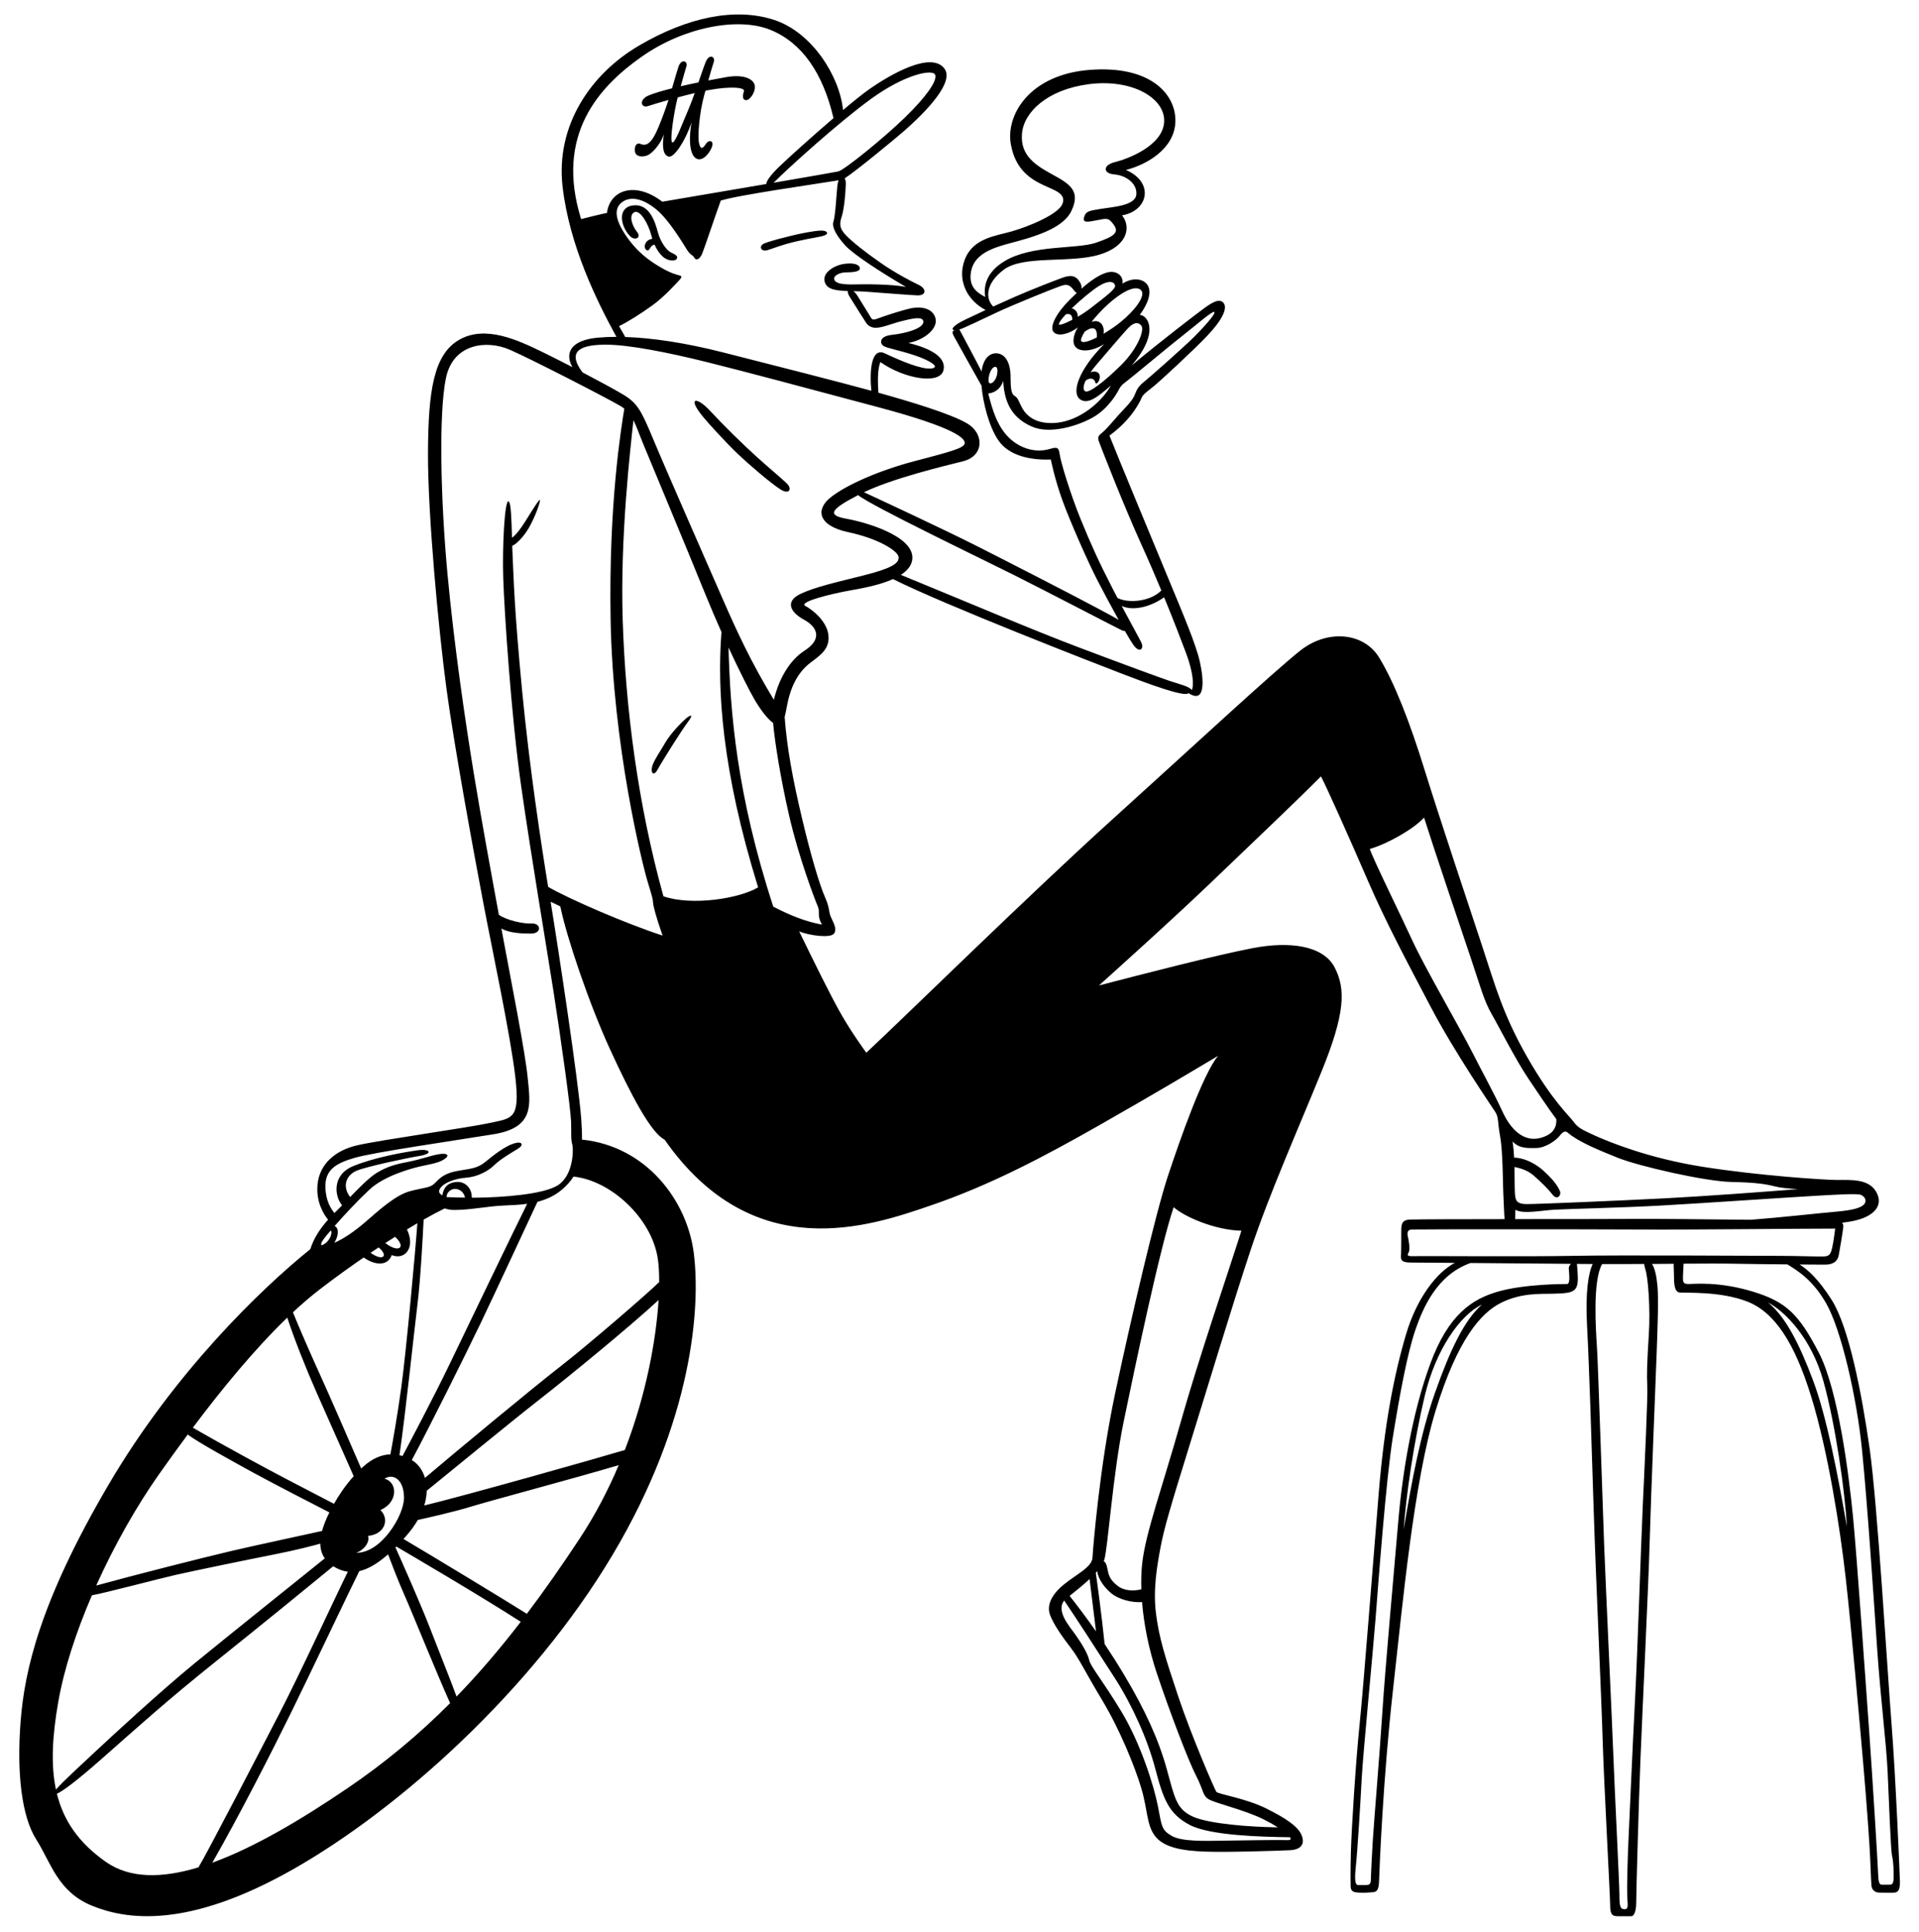 <?xml version="1.0" encoding="utf-8"?>
<!-- Generator: Adobe Illustrator 15.1.0, SVG Export Plug-In . SVG Version: 6.00 Build 0)  -->
<!DOCTYPE svg PUBLIC "-//W3C//DTD SVG 1.1//EN" "http://www.w3.org/Graphics/SVG/1.1/DTD/svg11.dtd">
<svg version="1.1" id="Layer_1" xmlns="http://www.w3.org/2000/svg" xmlns:xlink="http://www.w3.org/1999/xlink" x="0px" y="0px"
	 width="1287.128px" height="1295.761px" viewBox="0 0 1287.128 1295.761" enable-background="new 0 0 1287.128 1295.761"
	 xml:space="preserve">
<g>
	<path d="M550.525,154.667c-4.524,0.125-13.947,2.005-19.474,3.384c-4.554,1.136-12.941,3.134-18.218,5.139
		c-4.209,1.599-2.638,5.891,1.758,4.637c4.398-1.253,9.047-3.509,19.977-6.016c9.63-2.208,16.082-2.882,18.721-4.011
		C555.927,156.672,555.048,154.541,550.525,154.667 M494.929,304.513c7.915,7.521,22.238,19.742,28.457,23.69
		c6.219,3.948,7.916-0.376,4.523-3.761c-3.392-3.384-10.365-9.024-19.977-17.673c-9.61-8.649-22.803-21.621-31.66-31.21
		c-8.858-9.588-15.582-9.389-5.089,3.573C475.142,284.02,487.014,296.993,494.929,304.513 M459.813,482.186
		c-3.141,2.757-10.177,10.027-13.569,15.918c-3.393,5.891-6.408,10.028-8.167,14.163c-2.313,5.439,0,9.401,3.016,3.886
		c3.015-5.515,16.082-26.322,20.353-31.962C465.718,478.551,462.954,479.428,459.813,482.186 M435.313,103.653
		c3.015-1.881,8.041-7.521,9.925-13.537c-1.382,9.4-0.124,14.163,3.392,14.915c3.519,0.752,11.058-10.403,15.203-22.937
		c-2.386,13.787-0.629,23.063,3.896,24.566c4.523,1.505,9.297-5.64,10.05-9.024c0.754-3.384-2.387-4.136-4.397-1.003
		c-2.01,3.134-3.518,3.886-4.522-0.627c-1.006-4.512,0.124-20.055,3.516-32.338c0.271-0.981,0.53-1.912,0.781-2.821
		c0.544-0.108,1.082-0.214,1.607-0.313c15.328-2.882,25.128-1.879,24.248,0.627c-0.879,2.507-1.381,6.017,1.509,6.017
		c2.889,0,7.161-6.894,5.402-10.905c-1.759-4.011-8.292-6.393-18.973-4.512c-2.846,0.501-7.037,1.262-11.867,2.199
		c1.765-6.258,2.916-10.127,3.701-12.477c1.131-3.385-3.015-5.766-5.402,0c-1.108,2.676-2.923,8.008-4.925,13.797
		c-3.865,0.791-7.912,1.659-11.871,2.573c1.604-5.821,3.169-11.262,3.855-13.487c1.006-3.259-3.392-5.39-5.403,0.5
		c-1.042,3.057-2.494,8.345-4.278,14.383c-6.27,1.568-11.919,3.214-15.698,4.795c-6.864,2.872-5.025,8.649-0.502,7.145
		c1.995-0.664,7.294-2.297,13.813-4.144c-1.053,3.289-2.182,6.616-3.386,9.784c-4.523,11.908-8.543,22.687-15.077,19.804
		c-2.826-1.246-4.522,1.003-4.02,5.014C426.393,105.658,432.298,105.532,435.313,103.653 M454.411,65.924
		c0.051-0.195,0.105-0.396,0.156-0.593c3.735-1.008,7.632-2.011,11.389-2.9c-1.544,4.333-3.077,8.436-4.383,11.39
		c-3.77,8.523-8.795,22.687-10.68,21.684C449.008,94.502,452.275,74.072,454.411,65.924 M450.013,169.331
		c-2.889-1.378-7.036-7.018-8.795-13.662c-1.758-6.643-5.528-19.052-16.333-17.924c-10.806,1.128-9.046,13.537-2.387,20.557
		c3.333,3.514,7.915,1.127,4.774-2.758c-3.141-3.886-5.78-11.03-1.884-13.161c3.894-2.131,9.548,8.022,11.307,14.916
		c0.259,1.015,0.546,1.974,0.847,2.901c-2.064,0.154-4.155,1.521-4.868,3.742c-1.004,3.133,1.759,5.389,3.016,3.008
		c0.961-1.82,2.068-2.683,3.322-2.879c1.538,3.446,3.403,6.112,5.473,8.018c3.266,3.008,8.292,3.384,9.423,1.504
		C455.039,171.713,452.902,170.711,450.013,169.331 M1274.327,1261.518c-0.201-5.686-2.813-69.859-5.628-105.399
		c-2.813-35.539-9.447-147.64-14.672-184.397c-5.228-36.758-13.869-81.639-25.528-99.916c-8.833-13.849-16.047-20.346-21.474-23.656
		c8.816,0.066,15.517,0.099,17.052,0.099c3.818,0,8.241-1.016,9.246-6.498c1.005-5.483,2.612-15.028,3.015-18.685
		c0.148-1.34-0.168-2.267-0.86-2.907c2.749-0.348,5.089-0.698,6.884-1.053c15.265-3.008,21.106-10.904,16.018-19.741
		c-5.088-8.836-17.149-7.896-26.008-7.896c-8.857,0-53.521-3.008-90.271-8.836s-62.945-16.733-72.181-20.869
		c-9.234-4.137-11.873-5.641-14.51-9.401c-2.64-3.761-14.134-13.725-30.908-43.056c-16.773-29.33-21.862-49.071-30.341-74.641
		c-8.481-25.569-29.212-87.801-38.823-118.824c-9.612-31.022-19.978-57.908-30.343-74.829s-34.676-18.99-52.769-4.701
		c-18.092,14.29-72.179,64.489-126.833,113.936c-54.652,49.448-138.141,131.422-164.337,155.863c0,0-9.8-13.348-17.15-26.321
		s-18.469-35.722-27.892-55.087c6.596,2.82,21.108,4.7,23.369,1.503c2.262-3.195-0.376-7.144-2.073-11.092
		c-1.696-3.949-0.566-5.64-3.958-13.349c-3.392-7.708-9.045-25.946-15.453-53.02c-6.03-25.475-10.054-46.622-11.608-67.825
		c0.518-1.96,1.01-4.511,1.619-7.756c2.828-15.041,8.858-23.501,15.83-28.766c6.974-5.264,13.004-9.401,11.874-18.613
		c-1.131-9.212-10.554-16.734-15.454-19.366c-4.899-2.632,17.15-8.085,29.777-10.34c7.148-1.278,19.548-3.4,29.033-7.661
		c35.447,17.735,136.155,56.78,153.459,63.438c17.589,6.769,42.466,16.044,44.729,13.036c11.684,7.646,10.176-9.276,7.664-20.808
		c-2.514-11.531-10.933-31.335-22.114-58.284c-11.182-26.948-31.535-75.957-38.571-93.63c15.328-11.156,20.731-23.314,21.611-25.444
		c0.879-2.131,3.265-3.761,7.788-7.396c4.523-3.635,26.512-23.94,36.185-34.093c9.675-10.153,13.946-18.425,10.931-22.06
		c-3.015-3.635-8.795,0.501-14.071,4.387c-5.277,3.886-27.39,20.807-47.617,37.603c18.971-21.934,11.181-33.591,5.528-33.967
		c5.652-7.646,8.041-15.041,5.401-19.679c-2.639-4.638-10.05-5.766-17.087-1.253c1.131-4.889-3.895-9.652-11.056-7.271
		c-5.008,1.666-10.447,5.421-16.358,10.61c0.153-1.241-0.097-2.733-0.979-4.216c-2.765-4.639-6.156-5.14-11.686-3.134
		c-5.526,2.006-19.851,7.521-31.912,12.785c-4.637,2.022-9.755,4.325-14.665,6.569c-5.246-5.287-5.234-15.391,7.063-24.681
		c13.193-9.965,44.477-4.137,64.265-10.153c19.789-6.016,20.919-19.365,15.077-26.322c17.716-3.008,21.861-22.185,2.638-30.458
		c14.136-3.572,32.604-14.289,33.17-32.338c0.565-18.049-16.207-37.979-57.479-34.783c-40.264,3.118-56.162,30.082-52.958,49.448
		c2.932,17.72,13.757,23.878,21.484,27.638c7.297,3.551,16.02,5.64,13.192,12.784c-2.827,7.145-22.804,15.229-33.923,18.426
		c-11.119,3.196-26.195,4.512-31.661,19.177c-5.351,14.357,2.428,27.628,14.073,33.59c-5.847,2.704-10.994,5.14-14.073,6.646
		c-6.408,3.134-10.177,6.267-6.784,7.02c-1.509,0.25-1.885,1.378-0.252,4.261c1.572,2.773,14.764,26.649,18.338,32.812
		c0.976,11.355,4.913,27.221,11.188,36.502c7.286,10.779,21.986,13.537,35.304,13.036c0,0,2.514,12.785,7.664,27.074
		c5.151,14.289,17.087,41.237,23.244,53.27c3.451,6.746,9.312,17.746,14.569,27.215c-2.834-1.76-7.374-4.147-15.826-8.664
		c-14.072-7.521-53.774-27.952-78.776-40.611c-23.184-11.739-69.59-33.283-76.215-36.354c19.81-9.414,52.7-17.319,66.415-20.739
		c14.323-3.573,14.323-18.614,2.827-25.382c-11.103-6.537-38.202-14.652-59.566-20.62c-0.387-6.734-0.736-15.316,1.333-20.555
		c16.395,11.469,39.575,15.041,42.214,5.828c2.638-9.212-9.234-15.229-23.369-18.613c11.308-2.256,19.977-9.965,18.092-16.733
		c-1.885-6.769-9.988-7.897-16.207-6.581c-6.22,1.316-17.527,5.077-21.108,6.393c-3.581,1.316-4.9,1.88-6.03-0.189
		c-1.131-2.067-4.335-6.956-8.67-14.101c-0.984-1.622-2.003-2.775-2.946-3.55c2.716,0.07,5.599,0.15,8.6,0.355
		c13.758,0.94,28.081,2.256,34.299,2.444c6.219,0.187,6.031-4.513,0.944-6.957c-5.089-2.443-15.643-7.896-25.632-14.853
		c-9.988-6.957-18.657-13.725-23.369-18.613c-4.711-4.888-4.145-8.085-2.637-12.785c1.506-4.7,2.449-15.041,2.637-21.433
		c0.049-1.675-0.256-2.97-0.745-3.833c7.047-4.509,32.919-25.736,39.945-31.89c7.726-6.768,34.865-31.21,26.95-41.74
		c-8.978-11.942-36.562,4.138-50.507,13.914c-4.159,2.915-10.467,7.992-17.489,13.894c-2.298-22.734-20.849-52.269-46.399-60.521
		c-26.197-8.461-58.045-1.692-90.461,17.297c-32.414,18.989-55.972,53.584-51.26,94.571c4.558,39.657,23.142,77.113,36.122,100.789
		c-4.482,0.006-8.677,0.191-12.566,0.55c-17.839,1.648-22.357,10.085-16.982,19.74c-6.963-3.596-13.885-7.094-19.767-9.964
		c-17.338-8.46-38.634-18.237-55.972-8.46c-17.339,9.776-20.92,34.406-21.108,75.769s7.161,119.576,12.438,158.684
		c5.277,39.106,18.658,111.679,24.689,143.453c6.03,31.774,18.28,88.93,21.484,116.944c3.204,28.014-2.073,27.263-16.584,30.459
		c-14.512,3.195-73.688,11.468-89.33,15.041c-15.642,3.571-25.442,13.159-26.762,26.133c-1.192,11.729,4.077,20.214,7.05,23.82
		c-4.887,5.454-9.375,11.83-11.94,19.791c-32.997,26.572-91.192,82.676-135.511,158.315c-45.608,77.837-56.162,124.089-58.8,158.683
		c-2.638,34.595,0.754,63.549,10.554,78.966c9.8,15.416,14.322,34.971,37.315,44.371c22.992,9.4,64.076,15.793,134.936-24.441
		c70.862-40.235,159.814-119.577,214.09-210.575c54.277-90.998,59.177-166.955,54.654-202.678
		c-4.471-35.306-31.777-71.689-74.986-76.166c0.046-4.128-0.132-8.74-0.523-13.955c-1.93-25.753-15.441-114.579-20.518-145.588
		c1.569,0.77,3.686,1.796,6.509,3.137c3.958,19.741,19.034,64.676,33.357,95.886c14.323,31.21,27.515,56.028,36.562,60.54
		c59.742,85.547,138.33,57.908,178.471,44.184c40.142-13.726,76.326-32.902,113.641-54.147
		c37.316-21.246,60.873-35.347,79.153-46.251c-10.176,12.22-25.63,56.403-33.734,80.845c-8.103,24.442-24.688,95.511-35.241,145.146
		c-10.555,49.636-14.889,103.972-15.266,110.552c-0.377,6.581-10.742,11.093-19.412,18.238c-8.669,7.144-11.307,14.288-9.045,20.305
		c2.262,6.018,7.914,14.289,13.758,21.811c5.842,7.52,9.234,15.417,21.106,35.157c11.873,19.741,22.051,44.747,26.385,59.412
		s3.393,24.442,9.234,31.963c5.843,7.521,17.904,9.776,33.358,10.34c15.453,0.564,49.564-0.563,57.103-0.939
		c7.539-0.376,10.176-4.324,7.727-10.153c-2.449-5.828-10.177-11.092-23.745-17.86c-13.57-6.769-32.228-9.589-33.358-11.094
		c-1.13-1.504-16.773-37.602-25.63-64.112c-8.858-26.51-12.815-39.106-14.889-55.463c-2.073-16.357,0.755-32.151,3.016-44.372
		c2.262-12.221,6.784-27.638,18.469-65.24c11.684-37.604,29.777-97.578,42.027-134.429c12.249-36.852,31.283-79.719,47.302-119.014
		c16.021-39.295,16.585-55.651,9.048-70.316c-7.539-14.666-29.966-17.861-55.219-12.972c-25.254,4.888-71.803,16.92-102.9,25.004
		c7.728-6.956,50.886-45.687,77.457-71.257c26.574-25.57,52.77-50.199,71.428-69.001c3.392,6.205,19.787,42.868,31.472,69.941
		c11.685,27.074,26.008,53.96,42.215,84.795c16.207,30.833,41.084,66.932,43.345,70.504c2.262,3.572,1.32,6.205,3.204,16.545
		c1.885,10.341,1.697,32.151,2.263,41.739c0.248,4.213,0.302,8.989,0.682,13.465c-29.32,0.027-56.007,0.086-63.069,0.271
		c-4.822,0.127-6.23,1.827-6.23,6.904c0,5.078,0,14.825-0.201,17.668c-0.201,2.844,1.005,4.266,6.432,4.266
		c1.868,0,13.702,0.096,29.669,0.229c-12.254,6.501-25.458,23.563-32.684,47.9c-7.839,26.4-14.473,59.706-18.291,106.009
		c-3.819,46.302-10.251,130.378-12.864,155.56c-2.613,25.183-5.427,70.267-5.829,85.092c-0.402,14.824-0.201,19.698-0.201,22.947
		s0.805,4.671,5.227,4.874s5.829,0,9.045-0.203c3.216-0.202,4.623-1.015,4.824-7.92c0.201-6.904,2.612-68.031,9.246-127.129
		c6.632-59.097,14.069-140.532,28.742-188.256c14.674-47.725,30.352-65.393,43.818-72.095c13.467-6.701,25.729-5.888,34.974-6.092
		c9.246-0.203,12.06-0.813,14.07-2.438c2.01-1.625,2.612-4.467,2.411-9.544c-0.117-2.975-0.372-6.012-0.564-8.021
		c3.886,0.028,7.432,0.055,10.553,0.076c-2.688,5.647-5.028,18.167-3.756,41.656c1.405,25.995,3.015,77.983,4.422,122.864
		c1.405,44.881,5.226,126.52,6.029,154.545c0.805,28.025,5.025,104.79,5.025,110.679c0,5.891,1.005,7.718,4.824,7.718h9.446
		c1.608,0,3.217-3.047,3.217-9.139s1.607-64.783,2.813-95.448c1.207-30.665,5.428-117.179,6.232-147.031
		c0.803-29.853,4.02-107.836,4.623-124.896c0.603-17.058,1.406-36.96,0.603-45.896c-0.613-6.812-1.696-12.081-3.688-15.105
		c4.919-0.034,9.81-0.074,14.593-0.109c-0.167,1.756,0.149,4.423,0.149,7.497c0,4.874,0,11.373,3.818,11.779
		c3.819,0.406,27.337-1.015,45.426,6.093c18.09,7.107,31.559,27.213,42.813,63.768c11.256,36.555,19.296,87.73,23.114,121.442
		c3.819,33.711,9.649,100.322,11.859,125.707c2.211,25.386,4.223,53.41,4.623,63.564c0.402,10.154,0.604,14.825,0.804,17.262
		c0.201,2.438,2.011,4.671,5.227,4.671s7.638,0.203,10.251,0S1274.527,1267.204,1274.327,1261.518 M765.369,218.215
		c2.764,2.883-2.512,15.919-13.443,26.698c-10.931,10.779-21.862,19.428-24.248,17.422c-1.364-1.145-1.077-3.661,0.387-6.862
		c2.825-2.607,6.088-1.542,6.523,0.846c0.502,2.758,3.895-1.379,2.889-4.888c-0.568-1.985-3.024-2.775-5.994-1.761
		c1.164-1.671,2.5-3.4,3.985-5.134c6.658-7.77,16.709-19.552,20.354-23.563C759.463,216.962,762.605,215.332,765.369,218.215
		 M765.62,195.027c2.764,3.76-4.774,13.537-14.071,21.057c-3.333,2.697-7.441,5.487-11.423,7.817
		c0.997-5.18-2.124-10.145-8.001-7.96c3.141-4.005,7.111-8.371,11.509-12.266C754.816,193.774,762.857,191.266,765.62,195.027
		 M735.657,226.344c-5.271,2.659-9.606,3.979-10.492,2.399c-0.459-0.816,0.463-3.17,2.385-6.313
		C733.238,218.369,736.203,219.906,735.657,226.344 M736.597,192.144c7.287-4.638,10.681-3.134,11.308-0.752
		c0.628,2.382-5.779,7.02-15.705,14.79c-3.016,2.361-6.272,4.512-9.335,6.305c0.22-2.778-1.498-5.124-4.036-5.652
		C724.826,201.052,732.446,194.786,736.597,192.144 M719.194,214.52c-5.303,2.76-9.27,4.034-8.981,2.817
		c0.334-1.406,2.143-3.778,4.705-6.537C718.058,210.133,719.288,211.522,719.194,214.52 M660.846,199.196
		c-6.328-3.265-11.376-7.48-9.495-17.33c2.262-11.845,15.076-15.793,26.385-18.802c14.513-3.86,34.816-9.33,40.707-21.245
		c6.783-13.725-0.943-18.425-12.627-24.818c-11.685-6.392-21.484-12.784-20.354-27.262c1.131-14.477,16.986-29.667,44.854-33.278
		c29.022-3.761,51.448,9.401,50.507,25.382c-0.942,15.981-24.5,24.817-32.98,26.886c-8.48,2.068-7.916,7.708-0.377,8.272
		c7.538,0.564,15.453,6.017,14.7,13.537c-0.755,7.521-16.02,8.272-23.936,9.589c-7.914,1.316-9.987,1.504-11.118,5.64
		c-1.132,4.137,3.016,3.009,9.046,1.881s7.35-1.881,10.931,3.196c3.581,5.076,0.565,7.708-12.25,12.033
		c-12.815,4.323-42.781,1.128-61.249,12.408C661.575,182.624,659.613,191.869,660.846,199.196 M658.351,249.161
		c-3.165-6.342-11.072-21.09-14.853-28.188c2.136-0.377,14.825-6.644,25.881-11.782c11.057-5.139,36.813-15.543,42.216-17.423
		c5.402-1.881,6.659,0.501,9.423,3.76c0.404,0.477,0.821,0.764,1.231,0.922c-1.552,1.45-3.134,2.982-4.75,4.593
		c-9.045,9.025-13.82,18.3-10.804,21.685c3.015,3.384,10.679,1.128,16.333-3.134c-2.137,2.882-4.774,10.027-1.383,13.411
		c3.393,3.385,11.685,2.507,18.972-2.256c-17.714,17.924-21.861,32.715-16.333,36.976c5.527,4.262,12.94-2.381,20.855-9.149
		c-6.91,12.032-21.358,23.313-35.807,24.942c-14.448,1.63-20.981-4.888-23.62-9.651s-2.639-6.769-5.277-8.398
		s-2.513-6.768-2.639-13.788c-0.125-7.019-2.764-14.038-8.92-14.665C663.59,236.478,659.424,240.852,658.351,249.161
		 M669.003,248.297c0.125,4.011-1.634,7.395-3.644,8.524c-2.011,1.128-2.883-0.525-2.011-4.638
		C664.732,245.665,668.877,244.286,669.003,248.297 M749.52,401.074c-1.057-2.017-2.14-4.099-3.249-6.252
		c-9.423-18.3-14.824-30.333-21.609-47.003c-6.784-16.671-13.318-38.229-13.946-43.368s-2.387-4.513-7.79-3.009
		c-5.402,1.504-15.579,1.379-24.876-6.642c-9.297-8.023-12.689-21.058-15.203-30.835c5.277-0.627,8.544-4.011,10.052-8.398
		c0.754,16.546,7.538,25.444,19.223,30.583s29.525,0,40.205-5.765c10.68-5.766,16.584-16.169,17.715-18.3s1.885-3.635,4.396-5.39
		c2.514-1.755,31.788-26.196,39.578-32.213c7.788-6.016,19.349-16.294,20.479-15.166c1.131,1.128-7.663,10.779-13.694,16.796
		c-6.031,6.016-29.902,27.199-33.42,29.956c-3.518,2.758-4.9,5.139-6.031,8.148c-1.131,3.008-3.141,5.766-7.664,10.403
		c-4.522,4.638-10.931,12.785-14.071,15.292c-3.142,2.506-3.644,3.259-2.388,6.643c1.257,3.384,16.082,41.739,28.897,69.941
		c4.516,9.937,8.857,20.043,12.815,29.572C771.63,403.545,756.766,404.86,749.52,401.074 M680.059,385.672
		c21.484,10.78,68.474,35.221,72.117,36.976c0.941,0.453,1.703,0.593,2.276,0.512c2.379,4.143,4.39,7.484,5.639,9.265
		c4.398,6.267,7.414,2.632,5.403-1.504c-1.554-3.2-6.576-12.117-13.13-24.457c8.449,3.811,20.43-0.08,28.457-5.839
		c6.418,15.632,11.656,29.294,14.699,37.441c5.152,13.787,5.152,21.934,3.896,24.817c-1.634-2.507-8.543-4.011-15.203-6.267
		c-6.659-2.256-31.284-11.281-61.438-22.687c-29.867-11.298-72.313-29.362-118.538-48.339c4.528-2.928,7.603-6.621,7.724-11.324
		c0.376-14.665-30.531-23.877-44.288-26.322c-13.427-2.385-10.331-6.385,7.87-15.839
		C584.571,339.416,659.048,375.13,680.059,385.672 M566.921,164.631c5.277,5.828,23.369,17.673,40.707,27.826
		c-9.235-1.88-27.139-1.88-34.3-1.692c-7.162,0.188-12.815-0.376-13.757-3.196c-0.942-2.821,4.146-4.888,7.726-4.888
		c3.581,0,9.8-0.189,9.423-2.821c-0.376-2.632-4.522-3.76-10.742-2.82c-6.218,0.94-15.077,5.828-12.627,12.597
		c1.658,4.577,7.46,5.283,15.293,5.553c-0.169,0.905,0.226,2.346,1.481,4.223c1.884,2.821,6.595,10.718,8.668,13.726
		c2.074,3.008,2.639,5.64,6.974,6.581c4.334,0.939,12.249-2.633,18.28-4.137c6.031-1.505,15.454-4.136,15.265,0.376
		c-0.189,4.512-12.25,7.708-21.107,8.648c-8.857,0.941-8.104,6.017-5.465,7.521c2.637,1.504,10.554,2.821,20.73,6.204
		c10.176,3.385,17.715,8.085,11.12,8.837c-6.597,0.752-20.732-5.264-31.097-10.153c-9.506-4.483-10.293,13.014-9.049,25.082
		c-22.44-6.156-64.98-16.948-99.126-25.646c-25.776-6.565-47.94-9.833-65.954-10.41c-0.859-1.586-2.206-3.993-4.154-7.263
		c5.937-2.914,14.607-8.366,22.427-14.007c7.821-5.64,15.737-14.477,17.339-16.169c1.602-1.691,3.015-3.196,1.131-3.76
		c-1.886-0.564-5.371-1.128-12.533-5.265c-7.162-4.136-16.207-10.058-24.311-22.373c-8.55-12.992-6.075-19.042-1.319-22.091
		c5.276-3.385,13.191-2.069,22.143,5.264c8.952,7.332,18.375,23.595,20.825,27.355c2.45,3.761,3.769,3.103,4.807,5.171
		c1.035,2.068,3.674,1.128,5.275-2.821c1.634-4.023,8.482-24.629,12.438-35.534c11.579-3.737,66.223-11.463,79.03-13.613
		c-0.363,0.937-0.656,2.135-0.818,3.649c-0.565,5.264-1.32,20.116-2.639,24.065C557.686,152.598,561.645,158.803,566.921,164.631
		 M584.259,66.301c22.803-16.546,41.272-20.118,42.968-16.169c1.697,3.948-6.218,15.04-20.353,28.765
		c-14.134,13.725-40.519,35.159-44.664,36.099c-1.899,0.43-20.702,3.698-43.316,7.582
		C528.637,112.674,562.998,81.727,584.259,66.301 M407.107,142.822c0,0-3.392,0.564-17.338,4.136
		c-17.716-56.78,12.25-88.93,40.519-108.86c28.269-19.929,64.83-26.885,86.502-18.049c21.177,8.634,35.137,28.963,42.271,59.178
		c-15.075,12.917-31.414,27.686-36.617,32.761c-5.412,5.279-8.506,9.475-8.481,11.438c-25.697,4.408-54.947,9.385-69.729,11.875
		C425.764,121.2,408.993,127.593,407.107,142.822 M406.542,231.188c14.887,0,41.084,5.076,67.468,11.657
		c26.384,6.58,63.699,16.545,115.714,30.458c52.015,13.913,58.045,21.058,57.292,24.253c-0.754,3.197-10.365,5.641-33.922,11.846
		c-23.558,6.204-45.231,15.793-55.785,24.065c-10.554,8.273-8.669,19.177,11.685,23.502c20.353,4.324,33.357,12.597,33.734,16.733
		c0.377,4.136-4.712,7.521-23.369,12.221c-18.658,4.7-32.415,7.708-42.404,12.408c-9.988,4.701-7.726,11.846,2.262,17.298
		c9.988,5.452,11.684,13.537,0.565,20.681c-11.119,7.146-17.715,20.494-20.73,33.091c-15.266-25.194-24.876-46.063-33.923-66.745
		c-9.046-20.682-38.634-87.99-46.926-107.919c-8.293-19.93-10.742-24.443-20.542-30.271c-5.385-3.202-15.778-8.846-26.924-14.684
		C378.645,233.829,392.592,231.188,406.542,231.188 M221.852,825.309c1.366,1.534-0.529,7.835-6.08,9.989
		C214.324,834.205,217.572,830.268,221.852,825.309 M214.313,864.98c10.006-7.71,20.033-14.944,29.619-21.522
		c7.36,5.226,16.089,6.046,18.815-1.604c8.842,3.595,16.107-5.021,10.2-17.206c2.418-1.47,4.751-2.861,6.984-4.168
		c-1.254,18.351-7.532,86.24-10.713,109.678c-2.661,19.599-6.153,38.86-7.359,45.338c-5.811,0.202-11.88,2.597-18.021,8.058
		c-0.538,0.479-1.056,0.965-1.575,1.451c-4.733-10.945-20.955-48.387-27.573-62.869c-6.466-14.149-14.831-33.468-18.208-41.924
		C202.449,874.652,208.409,869.531,214.313,864.98 M248.562,840.308c1.817-1.225,3.616-2.427,5.39-3.6
		C260.768,842.348,256.921,846.324,248.562,840.308 M258.439,833.773c2.221-1.441,4.403-2.837,6.533-4.181
		C272.507,836.346,267.861,840.976,258.439,833.773 M304.648,811.585c11.056,0,22.112-2.508,33.672-3.009
		c4.642-0.201,9.896-0.373,15.267-1.126c-8.894,17.858-40.407,83.395-52.206,107.918c-10.685,22.209-27.67,54.233-31.409,61.256
		c-0.673-0.21-1.353-0.393-2.037-0.546c4.216-28.949,9.667-81.762,12.088-101.321c2.082-16.828,3.645-46.894,4.12-56.704
		c5.556-3.159,10.348-5.691,14.167-7.517C300.126,811.173,302.239,811.585,304.648,811.585 M299.541,802.957
		c-0.143-2.896,2.65-5.33,5.233-5.474c3.077-0.171,6.281,1.694,7.138,5.824C307.365,803.233,303.067,803.081,299.541,802.957
		 M246.854,1030.181c11.308-1.002,14.574-11.28,8.293-17.297c12.061-5.264,11.558-18.801,2.764-21.058
		c5.779-3.76,13.066,0.502,13.066,12.785s-15.83,37.603-32.164,36.852C243.085,1040.46,248.362,1034.943,246.854,1030.181
		 M192.688,883.804c4.411,13.573,12.578,34.236,19.489,49.864c6.451,14.589,20.99,47.331,25.052,56.477
		c-5.936,6.584-10.272,13.329-13.221,18.533c-6.256-3.271-20.308-10.612-30.928-16.099c-13.795-7.127-45.451-24.368-63.736-34.963
		C148.739,931.775,170.675,904.988,192.688,883.804 M106.514,989.068c6.039-8.573,12.546-17.627,19.395-26.85
		c7.137,5.369,30.764,18.305,44.054,25.597c12.628,6.93,41.812,21.94,50.965,26.638c-2.201,4.409-3.871,8.562-4.903,12.424
		c-8.74,1.977-42.987,9.274-60.385,13.332c-18.851,4.396-67.03,16.643-91.106,23.298C76.73,1036.382,91.62,1010.215,106.514,989.068
		 M39.046,1141.735c3.925-22.474,12.109-47.337,22.611-71.694c9.145-1.656,44.671-11.055,55.536-13.538
		c12.062-2.758,49.754-10.529,67.594-14.038c14.249-2.803,25.926-5.924,30.053-7.067c0.057,3.705,1.003,7.018,3,9.88
		c-19.419,15.644-65.594,52.603-87.329,70.388c-22.363,18.3-55.281,48.633-67.594,60.164c-9.329,8.736-20.959,19.341-25.396,24.514
		C34.035,1183.797,35.061,1164.559,39.046,1141.735 M71.084,1248.903c-18.216-12.76-28.446-27.615-32.923-45.776
		c3.903-1.671,12.756-8.134,30.787-24.039c23.871-21.057,43.22-38.606,76.137-64.928c29.416-23.521,68.036-55.029,78.437-63.618
		c0.237,0.149,0.47,0.301,0.717,0.446c2.928,1.719,5.924,2.826,9.056,3.235c-8.153,16.412-31.804,67.931-46.246,95.784
		c-14.785,28.516-47.929,92.7-53.947,102.507C108.508,1259.966,87.042,1260.082,71.084,1248.903 M232.783,1199.644
		c-31.449,21.35-62.62,39.669-90.388,49.766c17.905-31.21,39.892-74.364,52.947-100.905c12.08-24.557,39.045-81.495,45.641-94.673
		c5.758-1.305,12.081-4.894,19.31-11.256c1.875,5.027,6.478,17.16,10.936,27.215c5.626,12.689,21.489,52.216,30.672,72.575
		C280.995,1163.386,258.451,1182.219,232.783,1199.644 M306.225,1137.955c-3.185-8.858-11.275-29.023-17.909-46.105
		c-6.935-17.854-20.234-47.608-23.071-53.927c0.189-0.188,0.379-0.381,0.567-0.572c7.908,4.62,56.17,32.881,83.477,50.461
		C335.367,1105.901,321.197,1122.517,306.225,1137.955 M388.827,1031.937c-11.911,18.059-23.613,34.834-35.452,50.518
		c-14.36-9.076-65.287-39.894-82.748-50.19c0.613-0.678,1.233-1.37,1.858-2.083c3.213-3.657,5.76-7.227,7.756-10.677
		c6.966-1.535,24.568-5.517,35.464-8.876c13.6-4.194,68.795-18.823,99.285-27.888
		C407.976,999.323,399.349,1015.983,388.827,1031.937 M419.088,972.595c-18.085,5.441-108.597,30.998-134.533,37.195
		c1.082-3.497,1.597-6.803,1.649-9.862c11.016-8.92,56.184-46.004,74.73-60.494c20.304-15.863,60.365-48.588,80.788-67.426
		C440.136,897.898,433.729,934.611,419.088,972.595 M441.219,844.299c0.601,4.036,0.93,9.33,0.912,15.64
		c-7.217,7.191-47.463,41.984-66.371,56.683c-18.991,14.764-68.464,55.834-90.72,74.651c-1.677-5.526-4.951-9.621-8.536-11.729
		c-0.103-0.062-0.209-0.112-0.313-0.172c11.74-21.899,36.177-70.926,46.298-92.08c9.404-19.658,32.975-70.368,37.997-81.18
		c5.722-1.462,11.344-3.891,16.279-8.063c3.247-2.747,5.86-5.594,7.894-8.861C409.797,791.794,437.172,817.145,441.219,844.299
		 M367.667,594.864c-4.733-28.885-12.645-80.873-17.536-132.232c-5.277-55.401-5.528-73.701-6.283-89.243
		c-0.113-2.338-0.203-4.795-0.283-7.285c2.95-1.103,7.957-6.482,11.214-12.143c3.895-6.768,7.287-16.044,7.413-18.3
		c0.125-2.257-5.905,7.771-9.926,14.164c-3.497,5.56-6.423,9.125-8.862,10.867c-0.348-12.279-0.644-23.847-2.32-24.405
		c-2.633-0.875-4.271,30.583-3.517,52.393s5.277,91.751,12.061,139.13c6.784,47.38,16.584,105.037,21.61,137.124
		c5.025,32.088,11.559,78.966,11.81,87.489c0.251,8.524-0.251,11.281,0.754,15.042c1.005,3.759,0.754,20.555-9.298,27.324
		c-10.051,6.768-39.953,8.272-53.02,8.522c-1.668,0.032-3.356,0.043-5.039,0.04c0.093-7.021-4.976-10.738-9.598-10.568
		c-5.087,0.188-9.046,2.257-10.176,9.024c-3.204-1.691-2.451-3.948-0.189-6.204c2.262-2.257,8.292-5.076,16.019-5.64
		c7.727-0.565,15.077-4.513,19.034-8.461c3.958-3.949,12.062-8.649,16.02-11.093c3.957-2.444,2.827-5.265-3.016-3.385
		c-5.842,1.881-13.192,7.521-18.657,12.032c-5.465,4.513-9.235,4.701-18.281,6.205c-9.046,1.504-12.25,4.512-15.642,8.084
		c-3.392,3.573-6.973,3.009-16.961,5.642c-9.988,2.632-21.862,13.725-30.154,20.869c-6.58,5.67-14.107,10.975-20.609,13.773
		c2.785-4.383,3.384-10.029,0.176-11.257c5.922-6.737,14.447-16.023,23.261-24.326c10.176-9.589,28.833-14.478,34.676-15.793
		c5.842-1.316,11.684-2.069,15.642-4.701s2.073-4.324-3.581-3.384c-5.653,0.939-12.438,3.572-20.354,5.076
		c-7.916,1.504-14.135,3.009-21.485,7.521c-4.866,2.988-11.629,9.847-17.725,16.162c-5.758-7.627-2.222-14.937,4.345-17.666
		c6.784-2.82,33.357-8.46,42.403-9.964c9.046-1.505,6.973-4.889-1.319-3.761c-8.293,1.128-28.269,4.512-43.157,10.528
		c-14.798,5.979-12.652,20.685-7.63,26.401c-1.103,1.128-2.151,2.183-3.113,3.117c-0.69,0.67-1.386,1.357-2.083,2.055
		c-2.075-2.659-5.715-7.659-6.021-17.097c-0.376-11.656,6.597-16.168,19.6-19.93c13.004-3.76,65.207-11.279,93.099-15.793
		c27.893-4.512,24.688-20.116,22.992-37.789c-1.696-17.674-11.307-65.806-17.338-98.52c-0.106-0.574-0.214-1.164-0.321-1.742
		c5.149,3.048,13.39,3.433,19.732,3.433c7.727,0,6.785-7.144,0.565-6.768c-5.56,0.336-16.827-2.187-21.984-5.815
		c-5.563-30.2-11.779-64.176-16.649-93.832c-5.466-33.278-13.381-86.486-17.904-135.745c-4.523-49.259-5.843-106.98-0.943-130.482
		c4.901-23.501,27.704-25.569,42.781-18.989c15.077,6.581,66.526,33.09,74.63,37.979c0.809,0.487,1.536,1.01,2.223,1.553
		c-1.998,12.499-10.54,63.348-9.197,141.149c1.47,84.969,21.297,164.323,24.689,175.605c3.392,11.28,3.58,11.844,3.769,14.476
		c0.189,2.633,1.885,9.213,6.408,22.186C420.421,619.779,381.061,602.735,367.667,594.864 M444.987,601.198
		c-17.15-61.668-25.441-126.157-27.326-185.381c-1.774-55.746,5.132-114.809,7.207-133.943c2.124,4.144,3.842,9.31,6.55,15.871
		c5.277,12.785,28.458,68.249,41.65,100.775c3.588,8.846,7.272,17.423,10.839,25.408c-2.949,38.343,0.073,92.214,24.591,171.253
		C496.061,602.702,464.022,607.779,444.987,601.198 M488.642,434.338c7.604,16.422,14.139,29.15,17.219,34.498
		c4.014,6.972,8.845,13.342,12.651,16.004c1.259,13.281,5.017,37.316,10.906,62.774c6.441,27.844,17.15,55.84,19.034,60.165
		c1.885,4.323-0.753,5.828,2.828,12.409c-10.743-2.069-20.165-5.641-32.604-12.033C494.009,532.702,489.767,477.281,488.642,434.338
		 M730.819,1059.125c1.214,9.681,3.335,27.129,4.315,35.146c-6.572-9.421-12.663-17.478-17.708-23.842
		C721.528,1067.171,726.49,1063.2,730.819,1059.125 M863.744,1234.238c-6.217-0.188-31.473,0.188-43.346,0.375
		c-11.873,0.189-27.702,0.753-34.486-3.195c-6.786-3.948-6.598-6.017-9.235-19.741s-11.685-42.491-24.688-63.925
		c-13.004-21.434-20.542-29.895-21.485-34.406c-0.942-4.512-5.842-12.221-9.611-17.485c-3.521-4.918-12.797-15.416-7.083-22.295
		c6.663,9.771,23.103,35.086,34.096,52.251c11.559,18.051,21.735,40.611,27.014,60.666c5.276,20.056,8.919,30.207,23.117,37.604
		c13.737,7.156,48.296,7.974,67.252,8.246C866.091,1233.563,865.714,1234.298,863.744,1234.238 M775.922,1122.371
		c8.67,25.944,21.296,59.036,26.385,68.812c5.087,9.777,4.146,12.974,8.292,15.606c4.146,2.632,24.122,7.144,36.938,13.536
		c3.515,1.754,6.785,3.604,9.556,5.365c-18.721-0.264-45.932-2.303-56.795-7.12c-11.308-5.014-12.313-12.408-17.716-31.962
		c-5.402-19.554-14.449-39.482-28.27-62.671c-4.496-7.544-9.016-14.64-13.408-21.217c-1.832-17.951-4.985-41.455-5.938-47.788
		c0.334-0.367,0.653-0.731,0.966-1.097c0.64,5.412,4.956,11.258,9.711,15.076c4.66,3.741,13.427,6.241,20.358,5.666
		C767.247,1089.744,770.579,1106.377,775.922,1122.371 M791.753,954.475c-12.439,43.995-23.37,73.701-25.631,94.006
		c-0.601,5.381-0.79,11.286-0.604,17.528c-4.732,1.257-11.362,1.281-15.98-2.361c-5.403-4.261-6.031-7.521-6.785-11.531
		c-0.503-2.677-1.267-4.376-2.442-4.933c0.13-0.321,0.274-0.646,0.369-0.959c2.45-8.084,5.654-56.968,13.004-92.69
		c7.351-35.723,24.688-118.261,33.545-143.83c6.974,6.393,27.704,15.418,45.421,15.794
		C823.226,855.203,804.191,910.479,791.753,954.475 M1248.411,801.514c1.607,0.894,2.609,1.98,2.807,3.302
		c0.754,5.077-8.479,6.957-19.6,7.897c-9.139,0.771-39.014,4.083-57.322,5.447c-30.424-0.347-64.716-0.685-77.853-0.578
		c-12.744,0.103-47.258,0.102-80.199,0.128c0.025-2.192,0.092-4.267,0.145-6.244c5.308,3.041,17.678,0.421,26.205-0.069
		c9.799-0.563,45.418-1.316,72.179-2.82c26.762-1.504,87.635-5.641,102.712-6.479
		C1232.511,801.262,1245.695,800.394,1248.411,801.514 M1046.172,761.762c2.263-3.009,3.959-3.385,5.515-1.909
		c0.041,0.04,0.082,0.063,0.123,0.095c6.813,5.836,20.4,11.489,33.374,16.666c14.134,5.642,58.423,15.794,75.95,16.17
		c17.526,0.376,23.368,1.504,29.399,3.009c3.339,0.833,8.763,1.434,15.366,1.805c-20.046,1.668-64.216,4.888-89.619,6.188
		c-31.285,1.602-84.618,3.852-92.157,3.852c-7.538,0-7.73-3-8.058-7.702c-0.202-4.123-0.115-10.421-0.272-17.167
		c4.061,0.746,9,2.328,12.853,5.691c4.524,3.948,9.424,8.648,12.629,12.785c3.202,4.136,6.028,0.376,5.086-2.068
		c-0.941-2.444-3.202-6.769-11.118-13.913c-6.973-6.293-14.817-8.791-19.68-8.783c-0.196-3.744-0.517-7.457-1.045-10.86
		c4.632,5.035,10.732,4.415,15.825,4.415C1036.562,770.034,1043.912,764.769,1046.172,761.762 M1008.115,746.381
		c-0.159-0.349-0.33-0.712-0.494-1.065c-0.066-0.147-0.133-0.298-0.195-0.438c0,0-0.001,0.013-0.001,0.015
		c-5.536-11.94-13.371-26.145-19.485-38.22c-9.233-18.237-32.227-57.532-40.519-75.581c-8.293-18.049-26.573-55.088-28.646-61.668
		c11.496-3.196,29.776-13.537,36.372-21.058c7.915,25.006,25.253,75.958,31.474,94.571c6.219,18.613,8.857,28.578,13.757,37.038
		c4.899,8.461,16.208,30.834,24.688,43.433c6.012,8.93,13.06,19.546,18.805,27.255c0.283,4.557-1.256,10.155-10.7,12.603
		C1019.668,766.763,1011.525,753.553,1008.115,746.381 M962.577,933.948c-10.05,28.431-15.879,60.924-21.105,91.995
		c1.608-22.542,6.633-57.878,14.07-89.355c7.437-31.479,23.919-54.629,38.391-61.534
		C982.074,885.615,972.626,905.516,962.577,933.948 M1051.016,861.244c-2.412,0-28.543,0-46.229,5.078
		c-17.688,5.076-33.366,15.637-45.426,48.332c-12.061,32.696-18.693,72.906-21.508,105.806
		c-2.813,32.898-8.844,99.51-10.652,127.739c-1.81,28.228-5.628,73.312-6.433,86.309c-0.804,12.997-1.005,19.09-1.206,23.354
		s0.402,6.499-3.216,6.499h-5.427c-1.005,0-2.814-0.406-1.608-11.576c1.206-11.169,3.216-44.271,4.021-59.909
		c0.804-15.638,7.437-83.669,9.246-106.617c1.809-22.948,7.035-94.027,11.658-122.458c4.623-28.432,9.647-55.848,15.074-71.688
		c5.106-14.903,14.487-36.994,37.006-44.968c21.701,0.186,47.902,0.409,67.4,0.563c-0.889,0.852-1.568,1.92-1.495,3.18
		C1052.423,854.34,1053.428,861.244,1051.016,861.244 M1105.889,895.564c-1.206,18.481-1.407,27.213-1.005,34.118
		c0.401,6.905-1.607,49.552-3.016,80.217c-1.407,30.666-3.417,96.058-5.227,130.582c-1.809,34.524-3.416,73.313-4.22,90.168
		c-0.805,16.855-1.206,34.32-1.005,40.616c0.2,6.295,1.206,9.342-1.809,9.342c-3.016,0-3.418-2.437-3.418-9.545
		c0-7.107-3.418-74.937-4.021-92.401c-0.603-17.466-5.225-115.96-6.231-142.563c-1.004-26.604-4.019-120.428-4.822-132.612
		c-0.763-11.546-2.962-44.589,3.478-55.629c8.927,0.041,18.551,0.005,28.204-0.057c0.089,1.081,0.389,2.413,0.88,3.9
		C1105.286,856.574,1107.095,877.085,1105.889,895.564 M1054.835,842.357c-30.552,0.609-102.51,0-106.932,0.203
		s-4.021-0.812-3.016-2.64c1.005-1.827,0-8.123-0.603-10.561c-0.604-2.437-0.208-4.618,2.612-4.671
		c10.854-0.203,113.968-0.203,152.761,0c38.792,0.203,104.52-0.608,131.252-0.608c0,0-1.005,8.528-2.009,12.794
		c-1.007,4.264-1.811,5.686-5.429,5.889s-17.688-0.406-30.35-0.406C1180.46,842.357,1085.387,841.749,1054.835,842.357
		 M1216.037,925.824c-9.246-24.572-18.291-42.444-30.15-52.191c11.458,6.092,29.146,23.963,37.187,53.004
		c8.038,29.04,14.471,73.922,15.677,97.276C1232.72,989.592,1225.283,950.397,1216.037,925.824 M1267.493,1264.158h-5.227
		c-1.809,0-2.412-1.625-2.611-8.326c-0.202-6.702-4.021-67.83-5.829-93.012c-1.811-25.183-8.443-120.225-11.056-146.422
		s-9.648-83.873-22.915-109.258c-13.266-25.385-21.507-33.915-44.22-40.818c-22.712-6.905-39.395-5.078-43.215-5.078
		c-3.819,0-3.617-1.827-3.617-4.873c0-2.078,0.373-6.136,0.419-8.767c13.43-0.093,25.59-0.137,34.354,0.033
		c10.049,0.195,23.528,0.344,35.25,0.445c7.387,4.401,17.454,11.036,26.055,26.159c10.05,17.668,20.502,62.549,24.12,99.104
		c3.618,36.554,7.638,97.275,10.051,132.409c2.411,35.132,6.029,61.736,7.034,82.653c1.005,20.918,2.01,52.396,3.015,56.659
		c1.005,4.266,1.005,9.952,1.005,14.014S1269.301,1264.158,1267.493,1264.158"/>
</g>
</svg>
